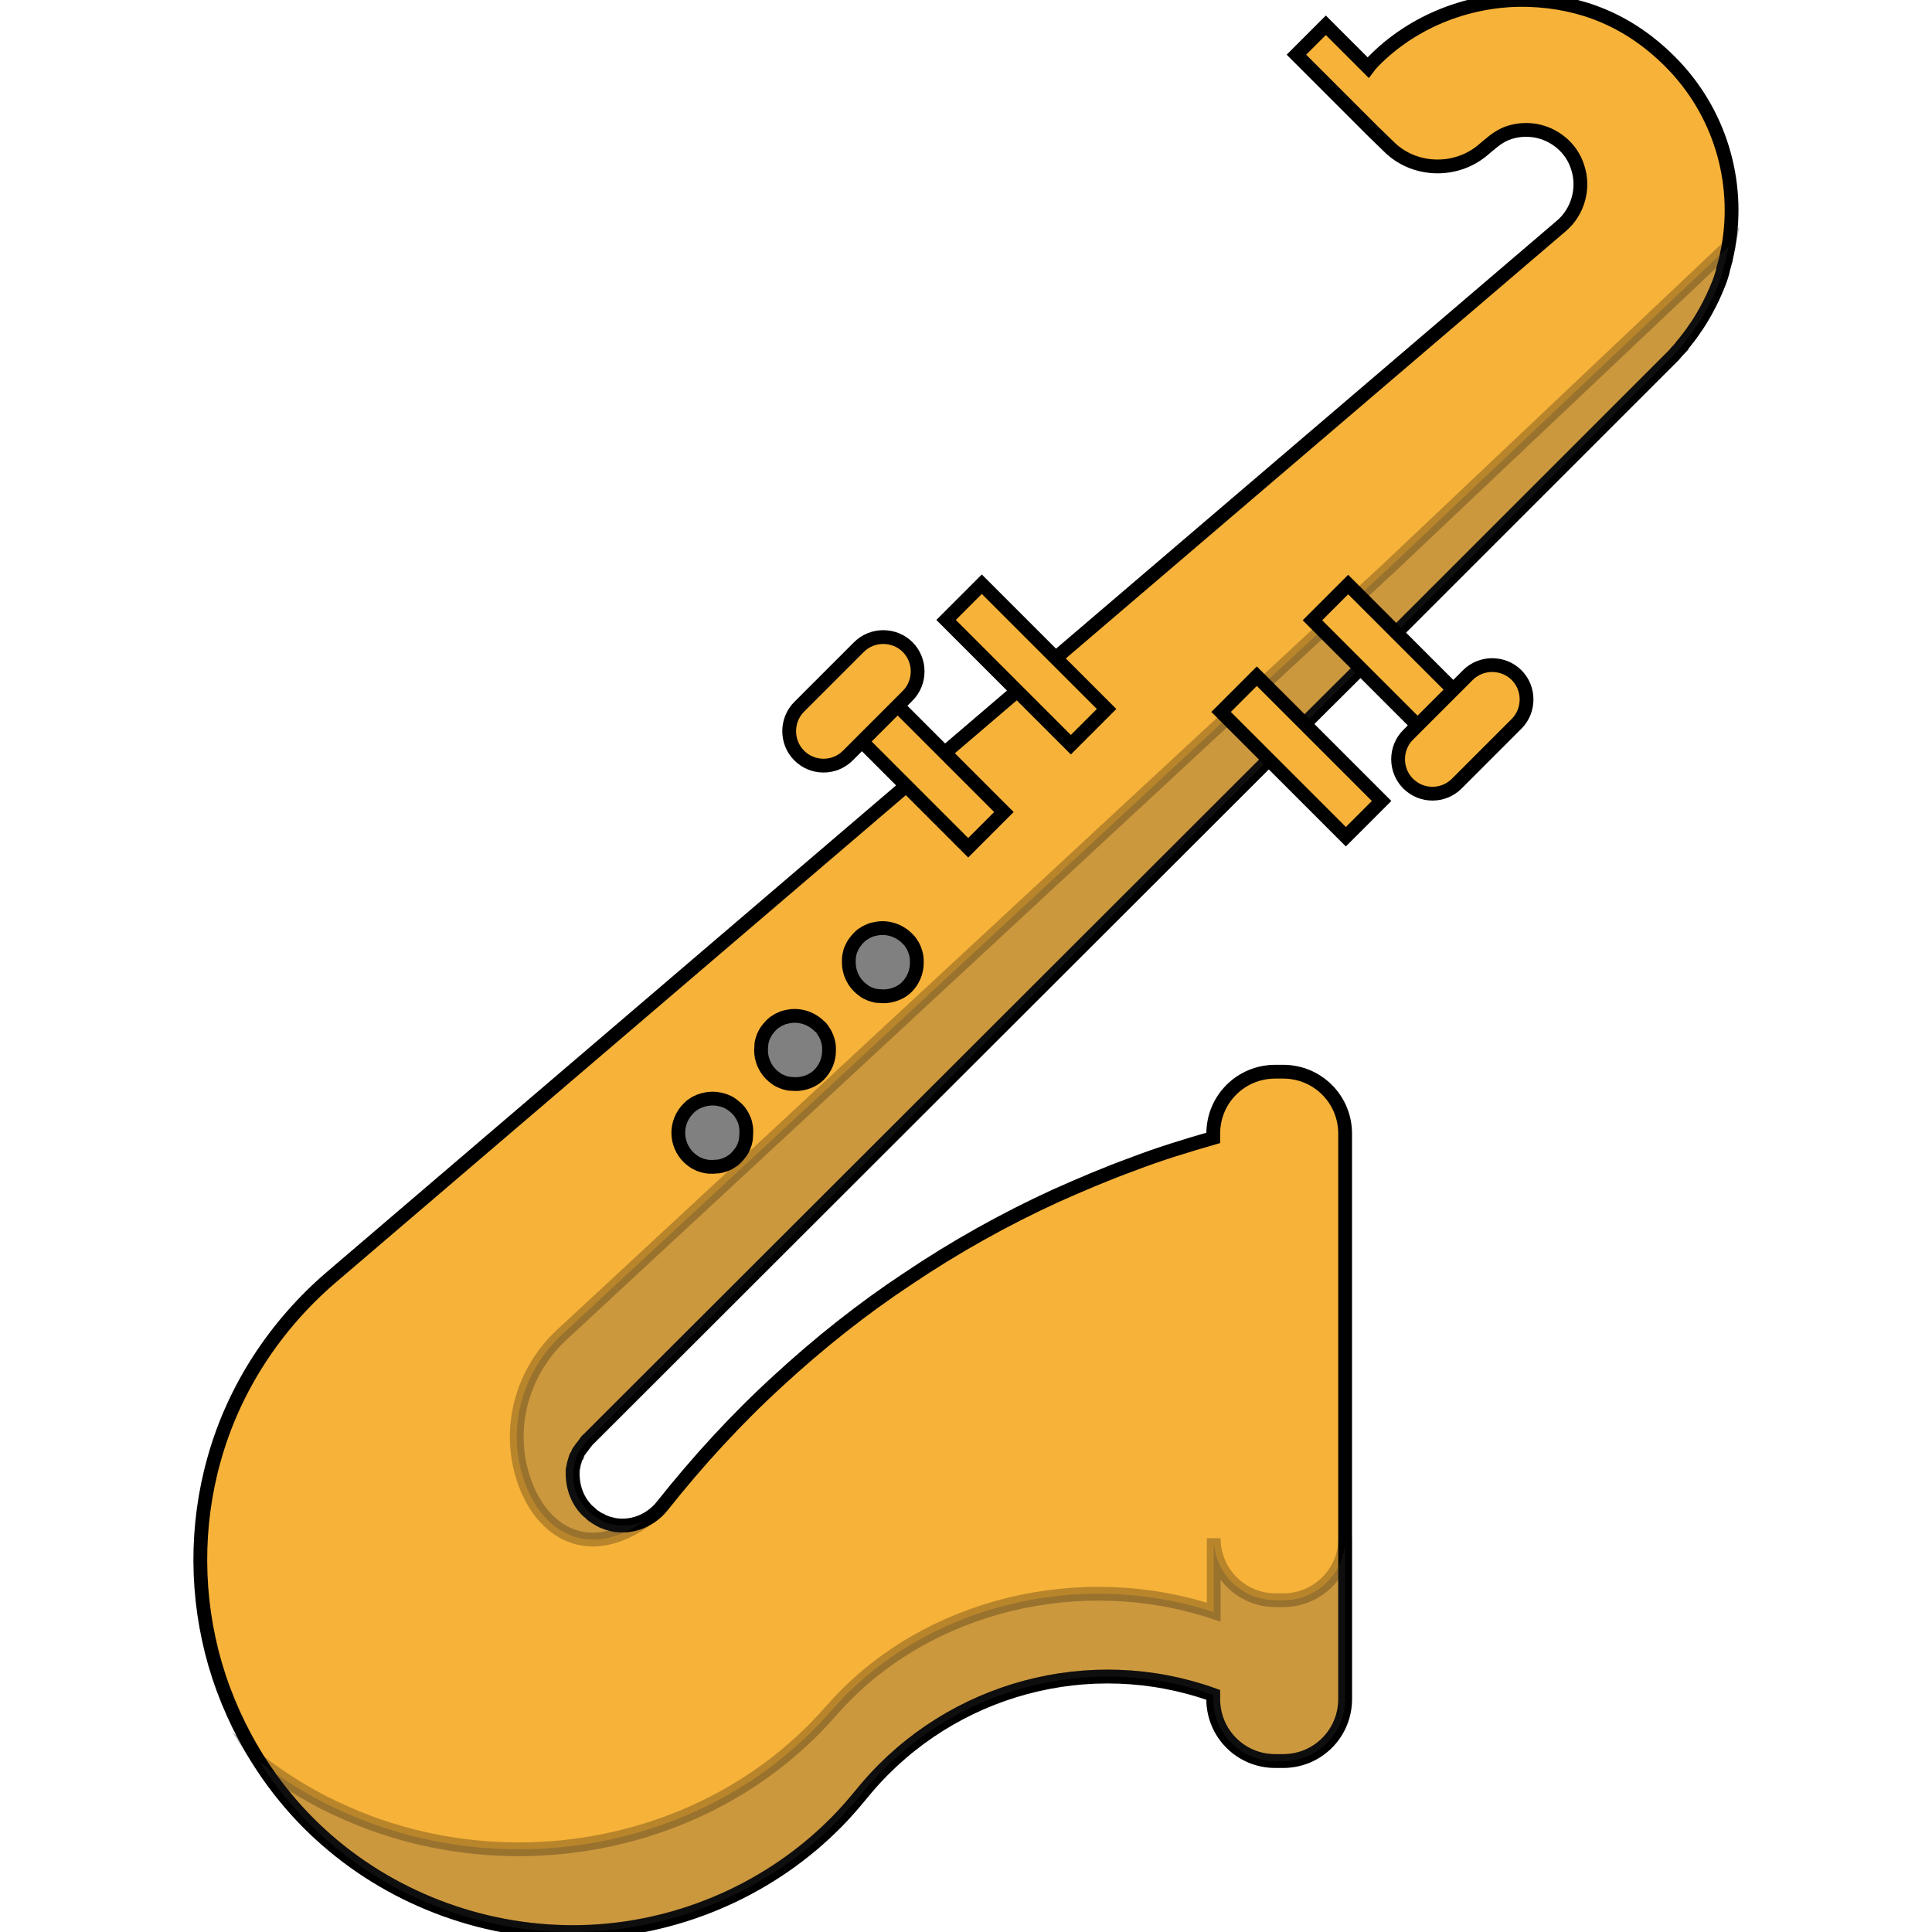 <?xml version="1.0" encoding="utf-8"?>
<!-- Generator: Adobe Illustrator 23.0.5, SVG Export Plug-In . SVG Version: 6.00 Build 0)  -->
<svg version="1.1" id="Layer_1" xmlns="http://www.w3.org/2000/svg" xmlns:xlink="http://www.w3.org/1999/xlink" x="0px" y="0px"
	 viewBox="0 0 420.4 420.4" style="enable-background:new 0 0 420.4 420.4;" xml:space="preserve">
<style type="text/css">
	.st0{fill:#F7B239;stroke:#000000;stroke-width:3;stroke-miterlimit:10;}
	.st1{opacity:0.25;fill:#4D4D4D;stroke:#000000;stroke-width:3;stroke-miterlimit:10;enable-background:new    ;}
	.st2{fill:#808080;stroke:#000000;stroke-width:3;stroke-miterlimit:10;}
</style>
<g>
	<path class="st0" d="M363.4,13.4c-8.9-8.9-19.2-13-30.7-13.4c-12.5-0.4-25.1,4.4-33.9,13.4c-0.4,0.4-0.8,0.9-1.1,1.3l-9.2-9.2
		l-6.4,6.4l16.6,16.6c0,0,0.1,0.1,0.1,0.1l3.3,3.2c5.4,5.5,14.4,5.9,20.4,1c1.7-1.4,3.1-2.8,5.2-3.7c2-0.8,4.1-1,6.2-0.7
		c4.4,0.7,8.1,3.8,9.4,8c1.5,4.5,0.1,9.7-3.6,12.8l-114.1,97.5l-24.1,20.6L72,278c-12.1,10.4-21.1,24.1-25.4,39.5
		c-4.1,14.5-4,30.1,0.2,44.6c4.3,14.7,12.7,28.2,24.3,38.3c15.2,13.3,35.3,20.5,55.6,20c20.1-0.5,39.7-8.7,54.1-22.7
		c1.9-1.8,3.6-3.7,5.3-5.7l2.5-3c18.5-21.7,48.6-29.8,75.4-20.2v0.9c0,7.5,6,13.5,13.5,13.5h1.7c7.5,0,13.5-6,13.5-13.5v-123
		c0-7.5-6-13.5-13.5-13.5h-1.7c-7.5,0-13.5,6-13.5,13.5v0.9c-5.9,1.7-11.8,3.5-17.5,5.7c-5.8,2.1-11.4,4.5-17,7
		c-11.1,5.1-21.8,11.1-31.9,17.9c-10,6.6-19.4,14.1-28.2,22.2c-9.2,8.4-17.6,17.6-25.3,27.3c-2.4,3-6.1,4.6-9.8,4.2
		c-0.4,0-0.7-0.1-1.1-0.2c-0.1,0-0.2,0-0.4-0.1c-0.5-0.1-1-0.3-1.5-0.5c-0.1,0-0.3-0.1-0.4-0.2c-0.1,0-0.2-0.1-0.4-0.2
		c-0.2-0.1-0.4-0.2-0.7-0.4c0,0,0,0,0,0c-0.2-0.1-0.4-0.3-0.6-0.4c-0.2-0.1-0.4-0.3-0.6-0.5c-0.2-0.2-0.4-0.4-0.7-0.6
		c-2.2-2.1-3.3-5.1-3.3-8.1c0-0.3,0-0.5,0-0.8c0-0.2,0-0.3,0.1-0.5c0.1-0.4,0.1-0.7,0.2-1c0.1-0.3,0.2-0.7,0.3-1
		c0-0.1,0.1-0.2,0.1-0.3c0-0.1,0.1-0.2,0.1-0.2c0,0,0-0.1,0.1-0.1c0.1-0.1,0.1-0.3,0.2-0.5c0.1-0.1,0.1-0.3,0.2-0.4
		c0.1-0.1,0.2-0.3,0.3-0.4c0.2-0.3,0.4-0.6,0.6-0.8c0.2-0.3,0.4-0.5,0.6-0.8c0,0,0,0,0,0c0.1-0.1,0.2-0.2,0.3-0.4L280,161.4l20-19.9
		l64.3-64.3c0.2-0.2,0.3-0.4,0.5-0.6c0.4-0.4,0.7-0.8,1.1-1.2c0-0.1,0.1-0.1,0.1-0.2c1.1-1.3,2.1-2.6,3-4c0.1-0.1,0.2-0.3,0.3-0.4
		c1.3-2,2.4-4,3.4-6.1c0.9-2,1.9-4.2,2.3-6.3c0.1-0.3,0.2-0.7,0.3-1.1c0.1-0.3,0.1-0.5,0.2-0.7c0.2-1,0.4-1.9,0.6-2.9
		c0,0,0-0.1,0-0.1v0C378.6,39.5,374.3,24.3,363.4,13.4z"/>
	<path class="st1" d="M279.3,348.2h-1.7c-7.5,0-13.5-6-13.5-13.5v16.1c-29-9.6-62.2-1.6-82.1,20.2l-2.7,3
		c-17,18.5-41.5,28.4-66.4,28.4c-12.6,0-25.3-2.5-37.2-7.7c-7.2-3.1-13.6-7-19.3-11.4c7.8,12.2,19.1,22.6,33.6,29.4
		c11.1,5.2,22.8,7.7,34.5,7.7c23.1,0,45.9-10,61.6-28.4l2.5-3c18.5-21.7,48.6-29.8,75.4-20.2v0.9c0,7.5,6,13.5,13.5,13.5h1.7
		c7.5,0,13.5-6,13.5-13.5v-35C292.8,342.1,286.7,348.2,279.3,348.2z"/>
	<path class="st1" d="M376.1,53.7c-0.2,1-0.4,1.9-0.6,2.9c0,0.3-0.1,0.5-0.2,0.7c-0.1,0.4-0.2,0.7-0.3,1.1c-0.4,2.1-1.4,4.3-2.3,6.3
		c-1,2.1-2.1,4.2-3.4,6.1c-0.1,0.2-0.2,0.3-0.3,0.4c-0.9,1.4-2,2.7-3,4c0,0.1-0.1,0.1-0.1,0.2c-0.4,0.4-0.7,0.8-1.1,1.2
		c-0.2,0.2-0.3,0.4-0.5,0.6L300,141.4l-20,19.9l-152,152c-0.3,0.1-0.5,0.3-0.5,0.5c0,0,0,0,0,0c-0.2,0.3-0.4,0.5-0.6,0.8
		c-0.2,0.3-0.4,0.5-0.6,0.8c-0.1,0.1-0.2,0.3-0.3,0.4s-0.2,0.3-0.2,0.4c-0.1,0.1-0.2,0.3-0.2,0.5c-0.1,0.1-0.1,0.3-0.2,0.4
		c0,0.1-0.1,0.2-0.1,0.3c-0.1,0.3-0.2,0.7-0.3,1c-0.2,0.9-0.3,1.8-0.3,2.6c0,2.7,1,5.4,3,7.5c0.3,0.3,0.6,0.6,1,0.9
		c0.2,0.2,0.4,0.3,0.6,0.5c0.2,0.1,0.4,0.3,0.6,0.4c0,0,0,0,0,0c0.2,0.1,0.4,0.3,0.7,0.4c0.1,0.1,0.2,0.1,0.4,0.2
		c0.1,0.1,0.3,0.1,0.4,0.2c0.5,0.2,1,0.4,1.5,0.5c0.1,0,0.2,0.1,0.4,0.1c0.4,0.1,0.7,0.1,1.1,0.2c2,0.2,4.1-0.1,5.9-1
		c-13.1,9.2-23.3,1.7-26.7-10.1c-3.2-11,0.4-22.8,8.8-30.5l158.2-146.7l21.5-19.9L376.1,53.7z"/>
	
		<rect x="297.6" y="125.4" transform="matrix(0.707 -0.707 0.707 0.707 -13.478 256.717)" class="st0" width="11" height="38.4"/>
	
		<rect x="277.7" y="145.4" transform="matrix(0.707 -0.707 0.707 0.707 -33.425 248.453)" class="st0" width="11" height="38.4"/>
	
		<rect x="217.9" y="125.4" transform="matrix(0.707 -0.707 0.707 0.707 -36.848 200.298)" class="st0" width="11" height="38.4"/>
	
		<rect x="195.5" y="147.8" transform="matrix(0.707 -0.707 0.707 0.707 -59.188 191.045)" class="st0" width="11" height="38.4"/>
	<path class="st2" d="M192.2,216.8c-0.5,0-1-0.1-1.5-0.1c-0.5-0.1-0.9-0.2-1.4-0.4c-0.5-0.2-0.9-0.4-1.3-0.7
		c-0.4-0.3-0.8-0.6-1.1-0.9c-1.4-1.4-2.2-3.3-2.2-5.3c0-0.5,0-1,0.1-1.5s0.2-1,0.4-1.4c0.2-0.4,0.4-0.9,0.7-1.3
		c0.3-0.4,0.6-0.8,0.9-1.1c0.4-0.4,0.7-0.7,1.1-0.9c0.4-0.3,0.8-0.5,1.3-0.7c0.4-0.2,0.9-0.3,1.4-0.4c2.4-0.5,5,0.3,6.8,2.1
		c0.3,0.3,0.7,0.7,0.9,1.1c0.3,0.4,0.5,0.8,0.7,1.3c0.2,0.5,0.3,0.9,0.4,1.4c0.1,0.5,0.1,1,0.1,1.5c0,2-0.8,3.9-2.2,5.3
		C196.1,216,194.2,216.8,192.2,216.8z"/>
	<path class="st2" d="M173.1,235.9c-0.5,0-1-0.1-1.5-0.1c-0.5-0.1-0.9-0.2-1.4-0.4c-0.5-0.2-0.9-0.4-1.3-0.7
		c-0.4-0.3-0.8-0.6-1.1-0.9c-1.4-1.4-2.2-3.3-2.2-5.3c0-0.5,0.1-1,0.1-1.5c0.1-0.5,0.2-0.9,0.4-1.4c0.2-0.4,0.4-0.9,0.7-1.3
		c0.3-0.4,0.6-0.8,0.9-1.1c0.4-0.4,0.7-0.7,1.1-0.9c0.4-0.3,0.8-0.5,1.3-0.7c0.4-0.2,0.9-0.3,1.4-0.4c2.4-0.5,5,0.3,6.8,2.1
		c0.4,0.3,0.7,0.7,0.9,1.1c0.3,0.4,0.5,0.8,0.7,1.3s0.3,0.9,0.4,1.4c0.1,0.5,0.1,1,0.1,1.5c0,2-0.8,3.9-2.2,5.3
		C177,235.1,175.1,235.9,173.1,235.9z"/>
	<path class="st2" d="M155.1,253.9c-0.5,0-1,0-1.5-0.1c-0.5-0.1-0.9-0.2-1.4-0.4c-0.4-0.2-0.9-0.4-1.3-0.7c-0.4-0.3-0.8-0.6-1.1-0.9
		c-1.4-1.4-2.2-3.3-2.2-5.3c0-2,0.8-3.9,2.2-5.3c0.3-0.3,0.7-0.7,1.1-0.9c0.4-0.3,0.8-0.5,1.3-0.7s0.9-0.3,1.4-0.4
		c1-0.2,2-0.2,2.9,0c0.5,0.1,0.9,0.2,1.4,0.4s0.9,0.4,1.3,0.7c0.4,0.3,0.8,0.6,1.1,0.9c0.4,0.4,0.7,0.7,0.9,1.1
		c0.3,0.4,0.5,0.8,0.7,1.3c0.2,0.4,0.3,0.9,0.4,1.4c0.1,0.5,0.1,1,0.1,1.5c0,0.5-0.1,1-0.1,1.5c-0.1,0.5-0.2,0.9-0.4,1.4
		c-0.2,0.5-0.4,0.9-0.7,1.3c-0.3,0.4-0.6,0.8-0.9,1.1c-0.3,0.3-0.7,0.7-1.1,0.9c-0.4,0.3-0.8,0.5-1.3,0.7s-0.9,0.3-1.4,0.4
		C156.1,253.8,155.6,253.9,155.1,253.9z"/>
	<path class="st0" d="M311.7,172.7c-1.9,0-3.8-0.7-5.3-2.2c-2.9-2.9-2.9-7.7,0-10.6l13-13c2.9-2.9,7.7-2.9,10.6,0
		c2.9,2.9,2.9,7.7,0,10.6l-13,13C315.5,172,313.6,172.7,311.7,172.7z"/>
	<path class="st0" d="M179.2,166.6c-1.9,0-3.8-0.7-5.3-2.2c-2.9-2.9-2.9-7.7,0-10.6l13-13c2.9-2.9,7.7-2.9,10.6,0
		c2.9,2.9,2.9,7.7,0,10.6l-13,13C183,165.9,181.1,166.6,179.2,166.6z"/>
</g>
</svg>
